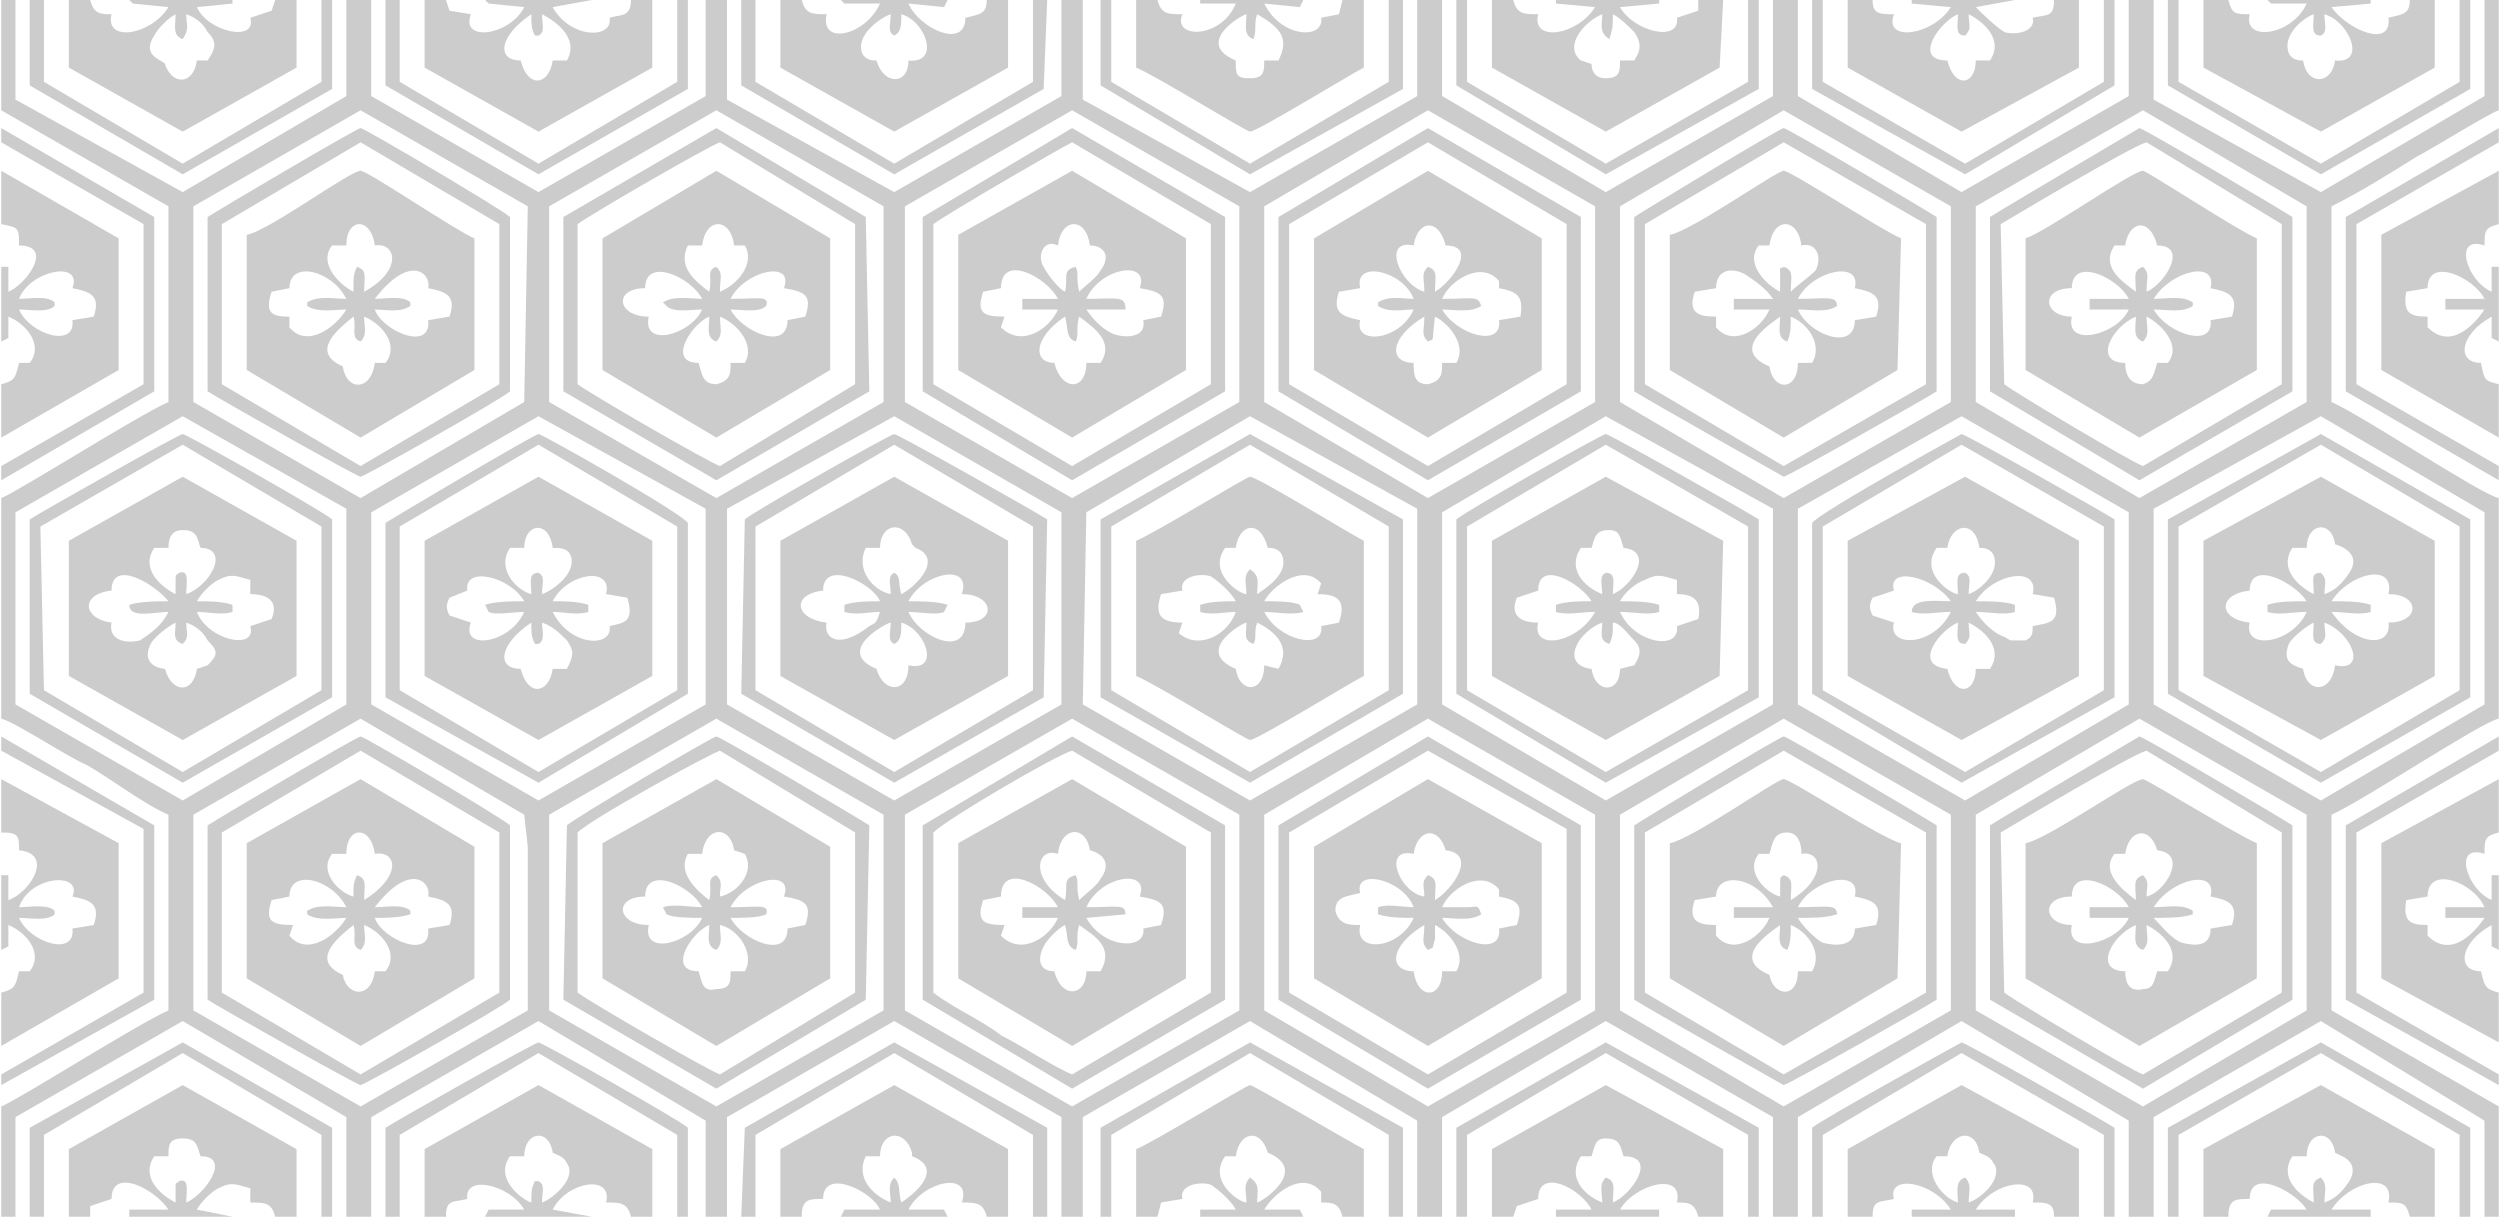 <?xml version="1.0" encoding="UTF-8"?>
<!DOCTYPE svg PUBLIC "-//W3C//DTD SVG 1.1//EN" "http://www.w3.org/Graphics/SVG/1.1/DTD/svg11.dtd">
<!-- Creator: CorelDRAW X7 -->
<svg xmlns="http://www.w3.org/2000/svg" xml:space="preserve" width="1052px" height="512px" version="1.1" style="shape-rendering:geometricPrecision; text-rendering:geometricPrecision; image-rendering:optimizeQuality; fill-rule:evenodd; clip-rule:evenodd"
viewBox="0 0 702 342"
 xmlns:xlink="http://www.w3.org/1999/xlink">
 <defs>
  <style type="text/css">
   <![CDATA[
    .fil0 {fill:black;fill-opacity:0.2}
   ]]>
  </style>
 </defs>
 <g id="Capa_x0020_1">
  <path class="fil0" d="M555 275l0 -46 46 -27 47 27 0 55 -46 27 -47 -27 0 -9zm-100 3l0 -49 46 -27 47 27 0 55 -47 27 -46 -27 0 -6zm-100 -49l46 -27 47 27 0 55 -47 27 -46 -27 0 -55zm-101 0l47 -27 47 27 0 55 -47 27 -47 -27 0 -55zm-100 45l0 -45 47 -27 47 27c0,17 0,37 0,55l-47 27 -47 -27 0 -10zm-100 -40l0 -5 47 -27 46 27 1 9 0 37 0 9 -47 27 -47 -27 0 -50zm551 -91l47 -26 46 27 0 54 -46 27 -47 -27 0 -55zm-100 51l0 -51 46 -26 47 27 0 54 -46 27 -47 -27 0 -4zm-54 -77l47 26 0 55 -47 27 -46 -27 0 -54 46 -27zm-100 0l47 26 0 55 -47 27 -47 -27 1 -54 46 -27zm-147 26l47 -26 47 27 0 54 -47 27 -47 -27 0 -55zm-53 -26l47 26 0 55 -47 27 -47 -27 0 -54 47 -27zm-100 0l46 26 0 55 -46 27 -47 -27 0 -54 47 -27zm551 -86l46 27 0 55 -47 27 -46 -27 0 -55 47 -27zm-101 0l47 27 0 55 -47 27 -46 -27 0 -55 46 -27zm-100 0l47 27 0 55 -47 27 -46 -27 0 -55 46 -27zm-100 0l47 27 0 55 -47 27 -47 -27 0 -55 47 -27zm-100 0l47 27 0 55 -47 27 -47 -27 0 -55 47 -27zm-100 0l47 27 -1 55 -46 27 -47 -27 0 -55 47 -27zm-101 0l47 27 0 55c-9,4 -42,25 -47,27l0 62c4,1 19,11 24,13 7,4 16,11 23,14l0 55c-9,4 -42,25 -47,27l0 31 4 0 0 -28 47 -27 46 27 0 28 7 0 0 -28 47 -27 47 28 0 27 6 0 0 -28 47 -27 47 27 0 28 6 0 0 -28 47 -27 47 28 0 27 7 0 0 -28 46 -27 47 27 0 28 7 0 0 -28 46 -27 47 28 0 27 7 0 0 -28 47 -27 46 28 0 27 4 0 0 -31 -47 -27 0 -55c9,-4 42,-26 47,-27l0 -62c-5,-1 -38,-23 -47,-27l0 -55c8,-4 16,-9 24,-14 4,-2 20,-12 23,-13l0 -31 -4 0 0 27 -46 27 -47 -26 0 -28 -7 0 0 27 -47 27 -46 -27 0 -27 -7 0 0 27 -47 27 -46 -27 0 -27 -7 0 0 27 -47 27 -47 -26 0 -28 -6 0 0 27 -47 27 -47 -26 0 -28 -6 0 0 27 -47 27 -47 -27 0 -27 -7 0 0 27 -46 27 -47 -26 0 -28 -4 0 0 31z"/>
  <path class="fil0" d="M108 102l-3 0c-1,8 -8,8 -9,1 -9,-4 -2,-10 3,-14 1,3 -1,6 2,7 2,-2 1,-4 1,-7 5,2 10,8 6,13zm-22 -17l0 1c3,2 8,1 11,1 -3,5 -11,11 -16,5l0 -3c-5,0 -7,-1 -5,-7l5 -1c0,-8 12,-5 16,3 -3,0 -8,-1 -11,1zm19 -1c10,-13 16,-7 15,-3 5,1 8,2 6,8l-6 1c1,9 -13,3 -15,-3 3,0 7,1 10,-1l0 -1c-2,-2 -7,-1 -10,-1zm-8 -15c0,-8 7,-8 8,0 6,-1 8,7 -3,13 0,-4 1,-6 -2,-7 -1,2 -1,3 -1,7 -4,-2 -10,-8 -6,-13l4 0zm-28 -3l0 38 32 19 32 -19 0 -37c-5,-2 -30,-19 -32,-19 -3,0 -26,17 -32,18z"/>
  <path class="fil0" d="M250 175c0,3 -1,5 1,6 2,-1 2,-3 2,-6 7,2 11,14 2,12 0,8 -7,8 -9,1 -12,-5 3,-13 4,-13zm-13 -5l0 2c3,1 7,0 10,0 -1,3 -1,3 -3,4 -9,7 -13,3 -12,-1 -9,-1 -10,-8 -1,-9 0,-9 14,-2 16,3 -3,0 -7,0 -10,1zm33 -3c9,0 10,8 1,8 0,10 -13,4 -16,-3 3,0 8,1 10,0l1 -2c-3,-1 -8,-1 -11,-1 4,-8 18,-11 15,-2zm-23 -13c0,-7 7,-8 9,-1l1 1c0,0 0,0 0,0 8,3 0,11 -4,13 -1,-3 0,-5 -2,-6 -2,1 -1,3 -1,6 -5,-1 -10,-7 -7,-13l4 0zm-28 -2l0 38 32 18 32 -18 0 -38 -32 -18 -32 18z"/>
  <path class="fil0" d="M96 274c-9,-4 -2,-10 3,-14 1,3 -1,6 2,7 2,-2 1,-4 1,-7 5,2 10,8 6,13l-3 0c-1,8 -8,7 -9,1zm-15 -22c0,-8 12,-5 16,3 -3,0 -8,-1 -11,1l0 1c3,2 8,1 11,1 -3,5 -11,11 -16,5l1 -3c-6,0 -8,-1 -6,-7l5 -1zm24 3c10,-13 16,-7 15,-3 5,1 8,2 6,8l-6 1c1,9 -13,3 -15,-3 3,0 7,0 10,-1l0 -1c-2,-2 -7,-1 -10,-1zm-8 -15c0,-8 7,-8 8,0 6,-1 8,6 -3,13 0,-4 1,-6 -2,-7 -1,2 -1,3 -1,6 -4,-1 -10,-7 -6,-12l4 0zm-28 35l32 19 32 -19 0 -37 -32 -19 -32 18 0 38z"/>
  <path class="fil0" d="M146 188c-7,0 -6,-7 3,-13 0,3 0,4 1,6l1 0c2,-1 1,-4 1,-6 3,1 5,3 7,5 2,3 2,4 0,8l-4 0c-1,7 -7,8 -9,0zm9 -19c4,-8 17,-10 15,-2l6 1c2,7 -1,7 -5,8 1,6 -11,6 -16,-4 3,0 7,1 10,0l0 -2c-3,-1 -7,-1 -10,-1zm-18 3c2,1 7,0 10,0 -4,9 -18,11 -15,3l-6 -2c-1,-2 -1,-3 0,-5l5 -2c-1,-7 12,-4 16,3 -3,0 -8,0 -11,1l1 2zm10 -18c0,-7 7,-8 8,0 2,0 4,0 5,2 2,5 -5,10 -8,11 0,-3 1,-5 -1,-6 -3,0 -2,3 -2,6 -4,-1 -10,-7 -6,-13l4 0zm-28 36l32 18 32 -18 0 -38 -32 -18 -32 18 0 38z"/>
  <path class="fil0" d="M352 181c1,-2 0,-3 1,-6 4,2 10,6 6,13l-4 -1c0,8 -7,8 -8,1 -12,-5 2,-13 3,-13 0,3 -1,5 2,6zm3 -12c2,-4 11,-11 16,-5l-1 3c6,0 8,2 6,8l-5 1c1,7 -12,4 -16,-4 3,0 8,1 11,0l-1 -2c-2,-1 -7,-1 -10,-1zm-18 3c3,1 7,0 10,0 -2,6 -10,11 -16,6l1 -3c-6,0 -8,-2 -6,-8l6 -1c-1,-4 5,-5 8,-4 3,2 6,5 7,7 -3,0 -7,0 -10,1l0 2zm10 -18c1,-7 7,-8 9,0 1,0 3,0 4,2 2,5 -4,9 -7,11 0,-3 1,-5 -2,-7 -2,2 -1,4 -1,7 -2,0 -11,-6 -6,-13l3 0zm-28 -2l0 38c5,2 31,18 32,18 2,0 28,-16 32,-18l0 -38c-4,-2 -30,-18 -32,-18 -1,0 -27,16 -32,18z"/>
  <path class="fil0" d="M650 175c0,3 -1,6 2,6 2,-2 1,-3 1,-6 8,3 12,14 3,12 -1,8 -8,8 -9,1 -3,-1 -6,-2 -4,-7 1,-2 5,-5 7,-6zm-18 -9c0,-9 13,-2 16,3 -4,0 -8,0 -11,1l0 2c3,1 7,0 11,0 -4,9 -18,11 -16,3 -9,-1 -9,-8 0,-9zm23 3c5,-8 18,-11 16,-2 9,0 9,8 0,8 1,7 -9,7 -16,-3 4,0 8,1 11,0l0 -2c-3,-1 -7,-1 -11,-1zm-7 -15c0,-7 7,-8 8,-1 0,0 8,2 4,8 -2,3 -4,5 -7,6 0,-3 1,-4 -1,-6 -3,0 -2,2 -2,6 -4,-2 -10,-7 -6,-13l4 0zm-29 36l33 18 32 -18 0 -38 -32 -18 -33 18 0 38z"/>
  <path class="fil0" d="M552 181c2,-2 1,-3 1,-6 4,2 10,7 6,13l-4 0c0,7 -6,8 -8,0 -10,-1 -2,-11 3,-13 0,3 -1,6 2,6zm3 -12c5,-8 18,-10 16,-2l6 1c2,7 -1,7 -6,8 0,2 0,3 -2,4 -1,0 -3,0 -3,0 -2,0 -1,0 -3,-1 -3,-1 -6,-4 -8,-7 4,0 8,1 11,0l0 -2c-3,-1 -7,-1 -11,-1zm-18 3c3,1 7,0 11,0 -5,10 -18,10 -16,3l-6 -2c-1,-2 -1,-3 0,-5l6 -2c-2,-7 11,-4 16,3 -4,0 -11,-1 -11,3zm10 -18c1,-7 8,-8 9,0 1,0 3,0 4,2 2,5 -4,10 -7,11 0,-3 1,-5 -1,-6 -3,0 -2,3 -2,6 -2,0 -11,-6 -6,-13l3 0zm-28 -2l0 38 32 18 33 -18 0 -38 -32 -18 -33 18z"/>
  <path class="fil0" d="M199 260c0,3 -1,6 2,7 2,-2 1,-4 1,-7 5,1 10,8 7,13l-4 0c0,3 0,5 -4,5 -4,1 -4,-2 -5,-5 -9,0 -2,-11 3,-13zm-18 -8c0,-9 13,-3 16,3 -3,0 -8,-1 -11,0l1 2c2,1 7,1 10,1 -3,7 -17,11 -15,2 -9,0 -10,-8 -1,-8zm39 0c6,1 8,2 6,8l-5 1c0,9 -13,3 -16,-3 3,0 8,0 10,-1 1,-3 -2,-2 -10,-2 4,-8 18,-11 15,-3zm-23 -12c1,-8 8,-8 9,-1l3 1c3,5 -2,11 -7,12 0,-3 1,-4 -1,-6 -3,1 -1,3 -2,7 -4,-3 -9,-8 -6,-13l4 0zm-28 35l32 19 32 -19 0 -37 -32 -19 -32 18 0 38z"/>
  <path class="fil0" d="M199 89c0,3 -1,6 2,7 2,-2 1,-4 1,-7 5,2 10,8 7,13l-4 0c0,3 0,5 -4,6 -4,0 -4,-3 -5,-6 -9,0 -2,-11 3,-13zm-18 -8c0,-9 13,-3 16,3 -3,0 -8,-1 -11,1l1 1c2,2 7,1 10,1 -3,7 -17,11 -15,2 -9,0 -10,-8 -1,-8zm39 0c6,1 8,2 6,8l-5 1c0,9 -13,3 -16,-3 3,0 8,1 10,-1 1,-3 -2,-2 -10,-2 4,-8 18,-11 15,-3zm-23 -12c1,-8 8,-8 9,0l3 0c3,5 -2,11 -7,13 0,-4 1,-5 -1,-7 -3,1 -1,3 -2,7 -4,-3 -9,-7 -6,-13l4 0zm-28 35l32 19 32 -19 0 -37 -32 -19 -32 19 0 37z"/>
  <path class="fil0" d="M450 175c0,3 -1,5 2,6 1,-2 1,-3 1,-6 2,0 4,3 6,5 2,2 2,4 0,7l-4 1c0,7 -7,7 -8,0 -1,0 -7,-1 -4,-7 1,-2 4,-5 7,-6zm-18 -9c0,-9 12,-2 15,3 -3,0 -7,0 -10,1l0 2c3,1 7,0 11,0 -5,9 -18,11 -16,3 -5,0 -8,-2 -6,-7l6 -2zm23 3c1,-2 4,-5 7,-6 4,-2 5,-1 9,0l0 4c5,0 7,2 6,7l-6 2c1,7 -12,5 -16,-4 4,0 8,1 11,0l0 -2c-3,-1 -8,-1 -11,-1zm-8 -15c1,-3 1,-5 5,-5 3,0 3,2 4,5 9,1 2,11 -3,13 0,-3 1,-6 -2,-6 -2,1 -1,3 -1,6 -5,-2 -10,-7 -6,-13l3 0zm-28 -2l0 38 32 18 32 -18 1 -38 -33 -18 -32 18z"/>
  <path class="fil0" d="M49 175c0,3 -1,5 2,6 2,-2 1,-3 1,-6 3,1 5,3 6,5 3,3 3,4 0,7l-3 1c-1,7 -7,7 -9,0 -1,0 -7,-1 -4,-7 1,-2 5,-5 7,-6zm-18 -9c0,-9 12,-2 16,3 -3,0 -8,0 -11,1 0,4 7,2 11,2 -2,4 -5,6 -8,8 -4,1 -9,0 -8,-5 -8,-1 -9,-8 0,-9zm24 3c1,-2 4,-5 6,-6 4,-2 5,-1 9,0l0 4c5,0 8,2 6,7l-6 2c2,7 -12,4 -15,-4 3,0 7,1 10,0l0 -2c-3,-1 -7,-1 -10,-1zm-8 -15c0,-3 1,-5 4,-5 4,0 4,2 5,5 5,0 5,4 3,7 -1,2 -4,5 -7,6 0,-3 1,-7 -2,-6 -1,1 -1,0 -1,3 0,0 0,2 0,3 -4,-2 -10,-7 -6,-13l4 0zm-28 -2l0 38 32 18 32 -18 0 -38 -32 -18 -32 18z"/>
  <path class="fil0" d="M400 260c0,4 -1,5 1,7 2,-1 1,0 2,-3 0,-1 0,-3 0,-4 4,2 9,8 6,13l-4 0c0,8 -7,8 -8,0 -7,0 -7,-7 3,-13zm21 -8c5,1 7,2 5,8l-5 1c1,8 -12,4 -16,-3 3,0 8,1 11,-1 -1,-3 -1,-2 -4,-2 -2,0 -5,0 -7,0 2,-5 11,-11 16,-5l0 2zm-24 3c-3,0 -7,-1 -10,0l0 2c3,1 7,1 10,1 -4,9 -17,10 -15,2 -3,0 -6,0 -7,-4 0,-4 3,-4 7,-5 -2,-7 12,-4 15,4zm0 -15c1,-7 7,-8 9,-1 9,1 2,11 -3,14 0,-4 1,-6 -2,-7 -2,2 -1,3 -1,6 -7,-1 -12,-14 -3,-12zm-28 -2l0 37 32 19 32 -19 0 -38 -32 -18 -32 19z"/>
  <path class="fil0" d="M509 102l-4 0c0,8 -7,8 -8,1 -12,-5 2,-13 3,-14 0,3 -1,6 2,7 1,-2 1,-4 1,-7 5,2 9,8 6,13zm-27 -21c0,-5 4,-6 8,-4 3,2 6,4 8,7l-11 0 0 3 10 0c-2,5 -10,11 -15,5l0 -3c-5,0 -8,-1 -6,-7l6 -1zm23 3c4,-8 18,-11 16,-3 5,1 8,2 6,8l-6 1c0,9 -13,4 -16,-3 4,0 8,1 11,-1 0,-3 -3,-2 -11,-2zm-8 -15c1,-8 8,-8 9,0 4,-1 6,3 4,7 -2,2 -5,4 -7,6 0,-4 1,-6 -2,-7 -1,1 -1,-1 -1,2 0,1 0,4 0,5 -4,-2 -10,-8 -6,-13l3 0zm-28 -3l0 38 32 19 32 -19 1 -37c-5,-2 -31,-19 -33,-19 -2,0 -26,17 -32,18z"/>
  <path class="fil0" d="M400 89c0,4 -1,5 1,7 2,-1 1,1 2,-7 4,2 9,8 6,13l-4 0c0,3 0,5 -4,6 -4,0 -4,-3 -4,-6 -7,0 -7,-7 3,-13zm5 -5c2,-5 11,-11 16,-5l0 2c5,1 7,2 6,8l-6 1c1,8 -12,4 -16,-3 3,0 8,1 11,-1 -1,-3 -2,-2 -11,-2zm-18 2c3,2 7,1 10,1 -4,9 -17,10 -15,3 -5,-1 -8,-2 -6,-8l6 -1c-2,-8 12,-5 15,3 -3,0 -7,-1 -10,1l0 1zm10 -17c1,-7 7,-8 9,0 9,0 2,10 -3,13 0,-4 1,-6 -2,-7 -2,2 -1,3 -1,7 -7,-2 -12,-15 -3,-13zm-28 -2l0 37 32 19 32 -19 0 -37 -32 -19 -32 19z"/>
  <path class="fil0" d="M299 89c1,3 0,6 3,7 1,-2 0,-4 1,-7 4,3 10,7 6,13l-4 0c0,8 -7,8 -9,0 -6,0 -6,-7 3,-13zm-18 -8c0,-10 13,-3 16,3l-10 0 0 3 10 0c-2,5 -10,11 -16,5l1 -3c-6,0 -8,-1 -6,-7l5 -1zm24 3c4,-9 18,-11 15,-3 6,1 8,2 6,8l-5 1c1,5 -5,5 -8,4 -3,-1 -6,-4 -8,-7l11 0c0,-4 -2,-3 -11,-3zm-8 -15c1,-8 8,-8 9,0 4,0 6,3 3,7 -1,2 -4,4 -6,6 -1,-4 0,-5 -1,-7 -4,1 -2,3 -3,7 -2,-1 -5,-5 -6,-7 -2,-3 0,-8 4,-6zm-28 35l32 19 32 -19 0 -37 -32 -19 -32 18 0 38z"/>
  <path class="fil0" d="M299 260c1,3 0,6 3,7 1,-2 0,-4 1,-7 4,3 10,6 6,13l-4 0c0,7 -7,8 -9,0 -4,0 -5,-3 -3,-7 1,-2 4,-5 6,-6zm-18 -8c0,-10 13,-3 16,3l-10 0 0 3 10 0c-2,5 -10,11 -16,5l1 -3c-6,0 -8,-1 -6,-7l5 -1zm24 3c4,-9 18,-11 15,-3 6,1 8,2 6,8l-5 1c1,6 -11,6 -16,-3l11 -1c0,-3 -2,-2 -11,-2zm-8 -15c1,-8 8,-8 9,-1 4,1 6,4 3,8 -1,2 -4,4 -6,6 -1,-4 0,-5 -1,-7 -4,1 -2,3 -3,7 -10,-6 -8,-15 -2,-13zm-28 35l32 19 32 -19 0 -37 -32 -19 -32 18 0 38z"/>
  <path class="fil0" d="M509 273l-4 0c0,8 -7,7 -8,1 -12,-5 2,-13 3,-14 0,3 -1,6 2,7 1,-2 1,-4 1,-7 5,2 9,8 6,13zm-27 -21c0,-7 11,-6 16,3l-11 0 0 3 10 0c-2,5 -10,11 -15,5l0 -3c-5,0 -8,-1 -6,-7l6 -1zm23 3c4,-8 18,-11 16,-3 5,1 8,2 6,8l-6 1c0,5 -5,5 -9,4 -2,-1 -6,-5 -7,-7 4,0 8,0 11,-1 0,-3 -3,-2 -11,-2zm-8 -15c1,-3 1,-6 5,-6 3,0 4,3 4,6 6,-1 7,7 -3,13 0,-4 1,-6 -2,-7 -1,1 -1,-1 -1,6 -4,-1 -10,-7 -6,-12l3 0zm-28 -3l0 38 32 19 32 -19 1 -38c-5,-1 -31,-18 -33,-18 -2,0 -26,17 -32,18z"/>
  <path class="fil0" d="M600 260c0,3 -1,6 2,7 2,-2 1,-4 1,-7 4,2 10,7 6,13l-3 0c-1,3 -1,5 -4,5 -4,1 -5,-2 -5,-5 -9,0 -4,-10 3,-13zm-18 -8c0,-9 13,-3 16,3l-11 0 0 3 11 0c-3,7 -18,11 -16,2 -8,0 -9,-8 0,-8zm23 3c5,-8 18,-11 16,-3 5,1 8,2 6,8l-6 1c0,5 -4,5 -8,4 -3,-1 -6,-5 -8,-7 4,0 8,0 11,-1l0 -1c-3,-2 -7,-1 -11,-1zm-8 -15c1,-7 7,-8 9,-1 9,1 2,12 -3,13 0,-3 1,-4 -1,-6 -3,1 -2,3 -2,7 -4,-3 -10,-8 -6,-13l3 0zm-28 -3l0 38 32 19 33 -19 0 -38c-5,-2 -31,-18 -32,-18 -3,0 -27,17 -33,18z"/>
  <path class="fil0" d="M600 89c0,3 -1,6 2,7 2,-2 1,-4 1,-7 4,2 10,8 6,13l-3 0c-1,3 -1,5 -4,6 -4,0 -5,-3 -5,-6 -9,0 -4,-10 3,-13zm-18 -8c0,-9 13,-3 16,3l-11 0 0 3 11 0c-3,7 -18,11 -16,2 -8,0 -9,-8 0,-8zm23 3c5,-8 18,-11 16,-3 5,1 8,2 6,8l-6 1c1,8 -12,4 -16,-3 4,0 8,1 11,-1l0 -1c-3,-2 -7,-1 -11,-1zm-8 -15c1,-7 7,-8 9,0 9,0 2,11 -3,13 0,-4 1,-5 -1,-7 -3,1 -2,3 -2,7 -4,-3 -10,-7 -6,-13l3 0zm-28 -2l0 37 32 19 33 -19 0 -37c-5,-2 -31,-19 -32,-19 -3,0 -27,17 -33,19z"/>
  <path class="fil0" d="M5 84c3,-8 18,-11 15,-3 5,1 8,2 6,8l-6 1c1,8 -12,4 -15,-3 3,0 8,1 10,-1l0 -1c-2,-2 -7,-1 -10,-1zm-5 -21c5,1 5,1 5,6 10,0 2,11 -3,13l0 -7 -2 0 0 21 2 -1 0 -6c5,2 10,8 6,13l-3 0c-1,4 -1,5 -5,6l0 15 33 -19 0 -37 -33 -19 0 15z"/>
  <path class="fil0" d="M20 252c5,1 8,2 6,8l-6 1c1,8 -12,4 -15,-3 3,0 8,1 10,-1l0 -1c-2,-2 -7,-1 -10,-1 3,-9 18,-10 15,-3zm-20 -18c5,0 5,1 5,5 10,1 3,12 -3,14l0 -7 -2 0 0 21 2 -1 0 -6c5,2 10,8 6,13l-3 0c-1,4 -1,5 -5,6l0 15 33 -19 0 -38 -33 -18 0 15z"/>
  <path class="fil0" d="M682 252c0,-9 13,-4 16,3l-11 0 0 3 11 0c-2,3 -9,12 -16,5l0 -3c-5,0 -7,-1 -6,-7l6 -1zm20 41l0 -14c-4,-1 -4,-2 -5,-6 -7,0 -6,-8 3,-13l0 6 2 1 0 -21 -2 0 0 7c-7,-3 -11,-16 -2,-13 0,-4 0,-5 4,-6l0 -15 -33 18 0 38 33 18z"/>
  <path class="fil0" d="M682 81c0,-9 13,-3 16,3l-11 0 0 3 11 0c-2,3 -9,12 -16,5l0 -3c-5,0 -7,-1 -6,-7l6 -1zm20 42l0 -15c-4,-1 -4,-1 -5,-6 -7,0 -6,-8 3,-13l0 6 2 1 0 -21 -2 0 0 7c-7,-3 -11,-16 -2,-13 0,-4 0,-5 4,-6l0 -15 -33 18 0 38 33 19z"/>
  <path class="fil0" d="M344 325l3 0c1,-7 7,-8 9,-1 12,5 -2,14 -3,14 0,-3 1,-5 -2,-7 -2,2 -1,4 -1,7 -2,0 -11,-6 -6,-13zm-25 17l6 0 1 -4 6 -1c-1,-4 5,-5 8,-4 3,2 6,5 7,7l-10 0 0 2 29 0 -1 -2 -10 0c3,-5 11,-11 16,-5l0 3c3,0 5,0 6,4l6 0 0 -19c-4,-2 -31,-18 -32,-18 -1,0 -27,16 -32,18l0 19z"/>
  <path class="fil0" d="M648 325c0,-7 7,-8 8,-1l2 1c0,0 5,2 2,7 -2,3 -4,5 -7,6 0,-3 1,-5 -1,-7 -3,1 -2,3 -2,7 -4,-2 -10,-7 -6,-13l4 0zm-29 17l7 0c0,-5 2,-5 6,-5 0,-9 13,-2 16,3l-10 0 -1 2 29 0 0 -2 -11 0c5,-8 18,-11 16,-2 4,0 5,0 6,4l7 0 0 -19 -32 -18 -33 18 0 19z"/>
  <path class="fil0" d="M444 325l3 0c1,-3 1,-5 4,-5 4,0 4,2 5,5 10,0 2,11 -3,13 0,-4 1,-6 -2,-7 -2,2 -1,4 -1,7 -5,-2 -10,-7 -6,-13zm-25 17l6 0 1 -3 6 -2c0,-9 12,-3 15,3l-10 0 0 2 29 0 0 -2 -11 0c4,-7 18,-11 16,-2 3,0 5,0 6,4l7 0 0 -19 -33 -18 -32 18 0 19z"/>
  <path class="fil0" d="M247 325c0,-7 7,-8 9,-1 0,0 0,0 0,1 8,3 3,9 -3,13 -1,-3 0,-5 -2,-7 -2,2 -1,4 -1,7 -5,-2 -10,-7 -7,-13l4 0zm-28 17l6 0c0,-5 2,-5 6,-5 0,-9 14,-2 16,3l-10 0 -1 2 30 0 -1 -2 -10 0c4,-8 18,-11 15,-2 4,0 6,0 7,4l6 0 0 -19 -32 -18 -32 18 0 19z"/>
  <path class="fil0" d="M46 18c0,-1 -7,-2 -3,-8 1,-2 4,-5 6,-6 0,3 -1,6 2,7 2,-3 1,-4 1,-7 3,1 5,3 6,5 3,3 2,5 0,8l-3 0c-1,7 -7,7 -9,1zm37 -18l-6 0 -1 3 -6 2c2,7 -12,4 -15,-3l10 -1 0 -1 -29 0 1 1 10 1c-5,8 -18,10 -16,2 -3,0 -5,0 -6,-4l-6 0 0 19 32 18 32 -18 0 -19z"/>
  <path class="fil0" d="M246 17c-1,0 -3,0 -4,-2 -2,-5 5,-10 8,-11 0,3 -1,5 1,6 2,-1 2,-3 2,-6 7,2 11,14 2,13 0,7 -7,7 -9,0zm37 -17l-6 0c0,4 -2,4 -6,5 0,9 -13,3 -16,-4l10 1 1 -2 -30 0 1 1 10 0c-4,9 -17,12 -15,3 -4,0 -6,0 -7,-4l-6 0 0 19 32 18 32 -18 0 -19z"/>
  <path class="fil0" d="M444 17c-5,-4 1,-11 6,-13 0,3 -1,5 2,7 1,-3 1,-4 1,-7 2,1 4,3 6,5 2,3 2,5 0,8l-4 0c0,3 0,5 -4,5 -3,0 -4,-2 -4,-4l-3 -1zm40 -17l-7 0 0 3 -6 2c1,7 -12,4 -16,-3l11 -1 0 -1 -29 0 0 1 11 1c-5,8 -18,10 -16,2 -4,0 -6,0 -7,-4l-6 0 0 19 32 18 32 -18 1 -19z"/>
  <path class="fil0" d="M544 325l3 0c1,-7 8,-8 9,-1 2,1 3,1 4,3 1,1 1,3 0,5 -1,2 -4,5 -7,6 0,-3 1,-5 -1,-7 -3,1 -2,4 -2,7 -4,-1 -10,-8 -6,-13zm-25 17l7 0c0,-5 2,-4 6,-5 -2,-7 11,-5 16,3l-11 0 0 2 29 0 0 -2 -11 0c5,-8 18,-10 16,-2 4,0 6,0 6,4l7 0 0 -19 -33 -18 -32 18 0 19z"/>
  <path class="fil0" d="M647 17c-1,0 -3,0 -4,-2 -2,-5 4,-10 7,-11 0,3 -1,6 2,6 2,-1 1,-3 1,-6 7,2 12,14 3,13 -1,7 -8,7 -9,0zm37 -17l-7 0c0,4 -2,4 -6,5 1,9 -12,3 -16,-3l11 -1 0 -1 -29 0 1 1 10 0c-4,9 -18,11 -16,3 -4,0 -5,0 -6,-4l-7 0 0 19 33 18 32 -18 0 -19z"/>
  <path class="fil0" d="M352 11c1,-3 0,-4 1,-7 7,4 9,7 6,13l-4 0c0,3 0,5 -4,5 -4,0 -4,-1 -4,-5 -12,-5 2,-13 3,-13 0,3 -1,6 2,7zm31 -11l-6 0 -1 4 -5 1c1,6 -11,6 -16,-4l10 1 1 -2 -29 0 0 1 10 0c-4,10 -18,10 -15,3 -4,0 -6,0 -7,-4l-6 0 0 19c5,2 31,18 32,18 2,0 28,-16 32,-18l0 -19z"/>
  <path class="fil0" d="M43 325l4 0c0,-3 0,-5 4,-5 4,0 4,2 5,5 9,0 1,11 -4,13 0,-3 1,-7 -2,-6 -1,1 -1,0 -1,2 0,1 0,3 0,4 -4,-2 -10,-7 -6,-13zm-24 17l6 0 0 -3 6 -2c0,-9 12,-3 16,3l-11 0 0 2 29 0 -10 -2c1,-2 4,-5 6,-6 4,-2 5,-1 9,0l0 4c4,0 6,0 7,4l6 0 0 -19 -32 -18 -32 18 0 19z"/>
  <path class="fil0" d="M146 17c-7,0 -6,-7 3,-13 0,3 0,4 1,6l1 0c2,-1 1,-3 1,-6 2,1 11,6 7,13l-4 0c-1,7 -7,8 -9,0zm37 -17l-6 0c0,5 -3,4 -6,5 1,6 -11,6 -16,-3l11 -2 -30 0 1 1 10 1c-4,8 -18,10 -15,2l-6 -1 -1 -3 -6 0 0 19 32 18 32 -18 0 -19z"/>
  <path class="fil0" d="M552 10c2,-2 1,-3 1,-6 4,2 10,7 6,13l-4 0c0,7 -6,8 -8,0 -10,0 -2,-11 3,-13 0,3 -1,6 2,6zm32 -10l-7 0c0,5 -2,4 -6,5 1,4 -5,5 -8,4 -3,-2 -6,-5 -8,-7l11 -2 -29 0 0 1 11 1c-5,8 -19,10 -16,2 -4,0 -6,0 -6,-4l-7 0 0 19 32 18 33 -18 0 -19z"/>
  <path class="fil0" d="M143 325l4 0c0,-7 7,-8 8,-1 2,1 3,1 4,3 3,4 -4,10 -7,11 0,-3 1,-5 -1,-6l-1 0c-1,2 -1,3 -1,6 -1,0 -11,-6 -6,-13zm-24 17l6 0c0,-5 2,-4 6,-5 -1,-7 12,-4 16,3l-10 0 -1 2 30 0 -11 -2c4,-8 17,-10 15,-2 4,0 6,0 7,4l6 0 0 -19 -32 -18 -32 18 0 19z"/>
  <path class="fil0" d="M501 40l40 23 0 45 -40 23 -39 -23 0 -45 39 -23zm-42 21l0 49c3,2 42,24 42,24 1,0 40,-22 43,-24l0 -49c-3,-2 -42,-25 -43,-25 -1,0 -39,23 -42,25z"/>
  <path class="fil0" d="M501 211l40 23 0 45 -40 23 -39 -23 0 -45 39 -23zm-42 21l0 49c3,2 42,24 42,24 1,0 40,-22 43,-24l0 -49c-3,-2 -42,-25 -43,-25 -1,0 -39,23 -42,25z"/>
  <path class="fil0" d="M101 211l39 23 0 45 -39 23 -39 -23 0 -45 39 -23zm-43 70c3,2 42,24 43,24 1,0 40,-22 42,-24l0 -49c-2,-2 -41,-25 -42,-25 -1,0 -40,23 -43,25l0 49z"/>
  <path class="fil0" d="M101 40l39 23 0 45 -39 23 -39 -23 0 -45 39 -23zm-43 70c3,2 42,24 43,24 1,0 40,-22 42,-24l0 -49c-2,-2 -41,-25 -42,-25 -1,0 -40,23 -43,25l0 49z"/>
  <path class="fil0" d="M212 148l39 -23 39 23 0 46 -39 23 -39 -23 0 -46zm-3 -2l-1 49 43 25 42 -24 1 -50c-3,-2 -42,-24 -43,-24 -1,0 -40,22 -42,24z"/>
  <path class="fil0" d="M51 125l39 23 0 46 -39 23 -39 -23 -1 -46 40 -23zm-43 21l0 49 43 25 42 -24 0 -50c-2,-2 -41,-24 -42,-24 -1,0 -40,22 -43,24z"/>
  <path class="fil0" d="M412 148l39 -23 40 23 0 46 -40 23 -39 -23 0 -46zm-3 -2l0 49 42 25 43 -24 0 -50c-3,-2 -42,-24 -43,-24 -1,0 -40,22 -42,24z"/>
  <path class="fil0" d="M512 148l39 -23 40 23 0 46 -39 23 -40 -23 0 -46zm-3 -1l0 48 42 25 43 -24 0 -50c-3,-2 -42,-24 -43,-24 0,0 -40,22 -42,25z"/>
  <path class="fil0" d="M151 125l39 23 0 46 -39 23 -39 -23 0 -46 39 -23zm-43 71l43 24 42 -25 0 -48c-2,-3 -41,-25 -42,-25 -1,0 -40,23 -43,25l0 49z"/>
  <path class="fil0" d="M362 234l39 -23 39 22 0 46 -39 23 -39 -23 0 -45zm-3 -2l0 49 42 25 43 -25 0 -49 -43 -25 -42 25z"/>
  <path class="fil0" d="M362 63l39 -23 39 23 0 45 -39 23 -39 -23 0 -45zm-3 -2l0 49 42 25 43 -25 0 -49 -43 -25 -42 25z"/>
  <path class="fil0" d="M351 125l39 23 0 46 -39 23 -39 -23 0 -46 39 -23zm-42 71l42 24 43 -25 0 -49 -43 -24 -42 24 0 50z"/>
  <path class="fil0" d="M652 125l39 23 0 46 -39 23 -40 -23 0 -46 40 -23zm-43 21l0 49 43 25 42 -24 0 -50 -42 -24 -43 24z"/>
  <path class="fil0" d="M562 234c5,-3 37,-22 41,-23l38 23 0 45 -39 23c-3,-1 -35,-20 -39,-23l-1 -45zm-3 47l43 25 42 -25 0 -49c-3,-2 -42,-25 -43,-25 0,0 -39,23 -42,25l0 49z"/>
  <path class="fil0" d="M562 63c5,-3 37,-22 41,-23l38 23 0 45 -39 23c-3,-1 -35,-20 -39,-23l-1 -45zm-3 -2l0 49 42 25 43 -25 0 -49c-3,-2 -42,-25 -43,-25 0,0 -39,23 -42,25z"/>
  <path class="fil0" d="M262 63c4,-3 35,-21 39,-23l39 23 0 45 -39 23 -39 -23 0 -45zm-3 47l42 25 43 -25 0 -49 -43 -25 -42 25 0 49z"/>
  <path class="fil0" d="M162 234c4,-4 37,-22 40,-23l38 23 0 45 -38 23c-3,-1 -36,-20 -40,-23l0 -45zm-3 -2l-1 49 43 25 42 -25 1 -49c-3,-2 -42,-25 -43,-25 -1,0 -40,23 -42,25z"/>
  <path class="fil0" d="M162 63c4,-3 37,-22 40,-23l38 23 0 45 -38 23c-3,-1 -36,-20 -40,-23l0 -45zm-4 47l43 25 43 -25 -1 -49 -42 -25 -43 25 0 49z"/>
  <path class="fil0" d="M262 234c4,-4 35,-22 39,-23l39 23 0 45 -39 23c-5,-2 -14,-8 -20,-11 -5,-4 -14,-8 -19,-12l0 -45zm-3 47l42 25 43 -25 0 -49 -43 -25 -42 25 0 49z"/>
  <path class="fil0" d="M509 342l3 0 0 -23 39 -23 40 23 0 23 3 0 0 -25c-3,-2 -42,-24 -43,-24 0,0 -40,22 -42,24l0 25z"/>
  <path class="fil0" d="M108 342l4 0 0 -23 39 -23 39 23 0 23 3 0 0 -25c-2,-2 -41,-24 -42,-24 -1,0 -40,22 -43,24l0 25z"/>
  <polygon class="fil0" points="702,135 702,131 662,108 662,63 702,40 702,36 659,61 659,110 "/>
  <polygon class="fil0" points="702,305 702,302 662,279 662,234 702,211 702,207 659,232 659,281 "/>
  <polygon class="fil0" points="309,342 312,342 312,319 351,296 390,319 390,342 394,342 394,317 351,293 309,317 "/>
  <polygon class="fil0" points="409,342 412,342 412,319 451,296 491,319 491,342 494,342 494,317 451,293 409,317 "/>
  <polygon class="fil0" points="0,211 40,233 40,279 0,302 0,305 43,281 43,232 0,207 "/>
  <polygon class="fil0" points="93,0 90,0 90,23 51,46 12,23 12,0 8,0 8,24 51,49 93,25 "/>
  <polygon class="fil0" points="394,0 390,0 390,23 351,46 312,23 312,0 309,0 309,24 351,49 394,25 "/>
  <polygon class="fil0" points="208,342 212,342 212,319 251,296 290,319 290,342 294,342 294,317 251,293 209,317 "/>
  <polygon class="fil0" points="494,0 491,0 491,23 451,46 412,23 412,0 409,0 409,24 451,49 494,25 "/>
  <polygon class="fil0" points="594,0 591,0 591,23 552,46 512,23 512,0 509,0 509,25 552,49 594,24 "/>
  <polygon class="fil0" points="0,40 40,63 40,108 0,131 0,135 43,110 43,61 0,36 "/>
  <polygon class="fil0" points="694,0 691,0 691,23 652,46 612,23 612,0 609,0 609,24 652,49 694,25 "/>
  <polygon class="fil0" points="609,342 612,342 612,319 652,296 691,319 691,342 694,342 694,317 652,293 609,317 "/>
  <polygon class="fil0" points="294,0 290,0 290,23 251,46 212,23 212,0 208,0 208,24 251,49 293,25 "/>
  <polygon class="fil0" points="8,342 12,342 12,319 51,296 90,319 90,342 93,342 93,317 51,293 8,317 "/>
  <polygon class="fil0" points="193,0 190,0 190,23 151,46 112,23 112,0 108,0 108,24 151,49 193,25 "/>
 </g>
</svg>
